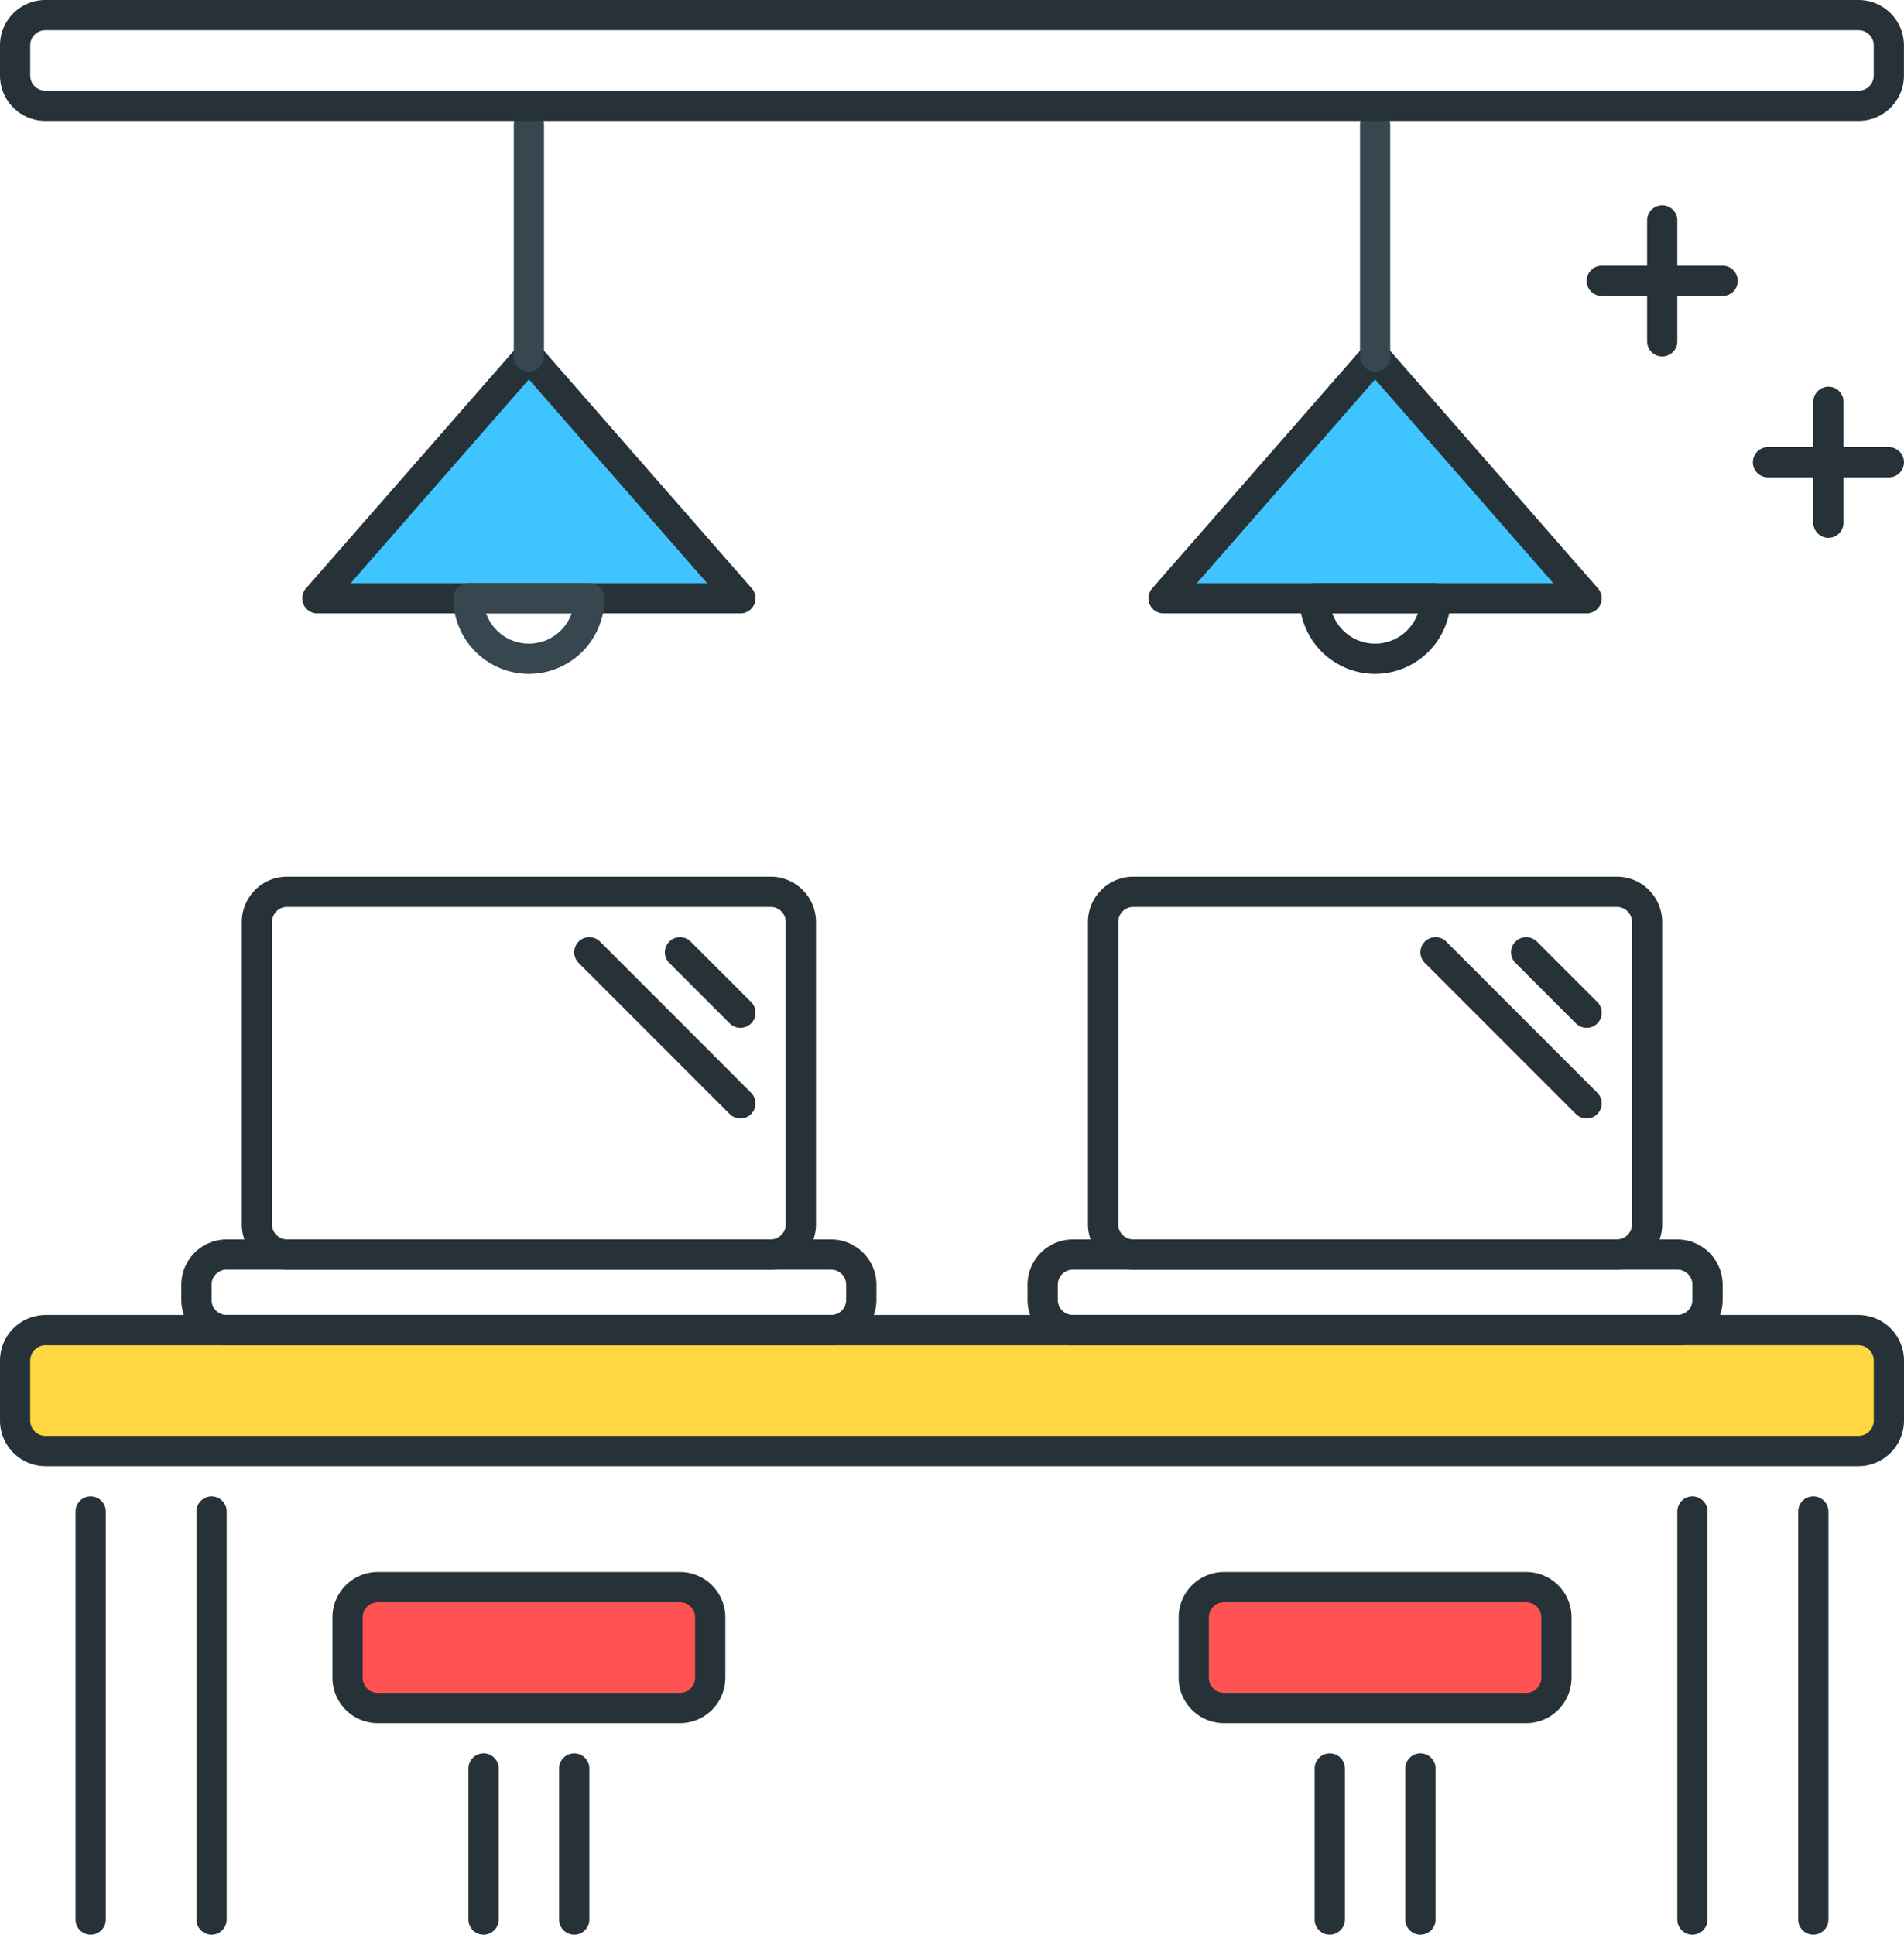 <?xml version="1.0" encoding="UTF-8"?> <svg xmlns="http://www.w3.org/2000/svg" viewBox="683.516 3940 219.636 223.119"><defs><style> .cls-1 { fill: #ffd740; } .cls-2 { fill: #263238; } .cls-3 { fill: #ff5252; } .cls-4 { fill: #40c4ff; } .cls-5 { fill: #37474f; } </style></defs><g id="coworking" transform="translate(683.516 3940)"><path id="Path_122" data-name="Path 122" class="cls-1" d="M217.1,365.945H8.043A3.516,3.516,0,0,1,4.5,362.459v-6.972A3.516,3.516,0,0,1,8.043,352H217.1a3.516,3.516,0,0,1,3.542,3.486v6.972A3.514,3.514,0,0,1,217.1,365.945Zm0,0" transform="translate(-2.757 -198.606)"></path><path id="Path_123" data-name="Path 123" class="cls-2" d="M214.844,365.431H5.786A5.264,5.264,0,0,1,.5,360.2v-6.972A5.264,5.264,0,0,1,5.789,348H214.847a5.267,5.267,0,0,1,5.289,5.229V360.2A5.272,5.272,0,0,1,214.844,365.431ZM5.786,351.486a1.772,1.772,0,0,0-1.8,1.743V360.2a1.775,1.775,0,0,0,1.8,1.743H214.847a1.775,1.775,0,0,0,1.8-1.743v-6.972a1.775,1.775,0,0,0-1.8-1.743Zm0,0" transform="translate(-0.5 -196.349)"></path><path id="Path_124" data-name="Path 124" class="cls-2" d="M54.243,446.55a1.742,1.742,0,0,1-1.743-1.743V397.743a1.743,1.743,0,1,1,3.486,0v47.064A1.744,1.744,0,0,1,54.243,446.55Zm0,0" transform="translate(-29.839 -223.431)"></path><path id="Path_125" data-name="Path 125" class="cls-2" d="M22.243,446.55a1.742,1.742,0,0,1-1.743-1.743V397.743a1.743,1.743,0,1,1,3.486,0v47.064A1.744,1.744,0,0,1,22.243,446.55Zm0,0" transform="translate(-11.784 -223.431)"></path><path id="Path_126" data-name="Path 126" class="cls-2" d="M150.243,484.917a1.744,1.744,0,0,1-1.743-1.743V465.743a1.743,1.743,0,1,1,3.486,0v17.431A1.744,1.744,0,0,1,150.243,484.917Zm0,0" transform="translate(-84.005 -261.798)"></path><path id="Path_127" data-name="Path 127" class="cls-2" d="M126.243,484.917a1.744,1.744,0,0,1-1.743-1.743V465.743a1.743,1.743,0,1,1,3.486,0v17.431A1.744,1.744,0,0,1,126.243,484.917Zm0,0" transform="translate(-70.463 -261.798)"></path><path id="Path_128" data-name="Path 128" class="cls-2" d="M478.243,446.55a1.744,1.744,0,0,1-1.743-1.743V397.743a1.743,1.743,0,0,1,3.486,0v47.064A1.744,1.744,0,0,1,478.243,446.55Zm0,0" transform="translate(-269.069 -223.431)"></path><path id="Path_129" data-name="Path 129" class="cls-2" d="M446.243,446.55a1.744,1.744,0,0,1-1.743-1.743V397.743a1.743,1.743,0,0,1,3.486,0v47.064A1.744,1.744,0,0,1,446.243,446.55Zm0,0" transform="translate(-251.014 -223.431)"></path><path id="Path_130" data-name="Path 130" class="cls-3" d="M130.849,433.945H95.986a3.489,3.489,0,0,1-3.486-3.486v-6.972A3.489,3.489,0,0,1,95.986,420h34.862a3.489,3.489,0,0,1,3.486,3.486v6.972A3.489,3.489,0,0,1,130.849,433.945Zm0,0" transform="translate(-52.408 -236.973)"></path><path id="Path_131" data-name="Path 131" class="cls-2" d="M128.592,433.431H93.729A5.235,5.235,0,0,1,88.5,428.2v-6.972A5.235,5.235,0,0,1,93.729,416h34.862a5.235,5.235,0,0,1,5.229,5.229V428.2A5.235,5.235,0,0,1,128.592,433.431ZM93.729,419.486a1.744,1.744,0,0,0-1.743,1.743V428.2a1.744,1.744,0,0,0,1.743,1.743h34.862a1.744,1.744,0,0,0,1.743-1.743v-6.972a1.744,1.744,0,0,0-1.743-1.743Zm0,0" transform="translate(-50.151 -234.716)"></path><path id="Path_132" data-name="Path 132" class="cls-2" d="M374.243,484.917a1.744,1.744,0,0,1-1.743-1.743V465.743a1.743,1.743,0,1,1,3.486,0v17.431A1.744,1.744,0,0,1,374.243,484.917Zm0,0" transform="translate(-210.39 -261.798)"></path><path id="Path_133" data-name="Path 133" class="cls-2" d="M350.243,484.917a1.744,1.744,0,0,1-1.743-1.743V465.743a1.743,1.743,0,1,1,3.486,0v17.431A1.744,1.744,0,0,1,350.243,484.917Zm0,0" transform="translate(-196.849 -261.798)"></path><path id="Path_134" data-name="Path 134" class="cls-3" d="M354.849,433.945H319.986a3.489,3.489,0,0,1-3.486-3.486v-6.972A3.489,3.489,0,0,1,319.986,420h34.862a3.489,3.489,0,0,1,3.486,3.486v6.972A3.489,3.489,0,0,1,354.849,433.945Zm0,0" transform="translate(-178.794 -236.973)"></path><path id="Path_135" data-name="Path 135" class="cls-2" d="M352.592,433.431H317.729A5.235,5.235,0,0,1,312.5,428.2v-6.972A5.235,5.235,0,0,1,317.729,416h34.862a5.235,5.235,0,0,1,5.229,5.229V428.2A5.235,5.235,0,0,1,352.592,433.431Zm-34.862-13.945a1.744,1.744,0,0,0-1.743,1.743V428.2a1.744,1.744,0,0,0,1.743,1.743h34.862a1.744,1.744,0,0,0,1.743-1.743v-6.972a1.744,1.744,0,0,0-1.743-1.743Zm0,0" transform="translate(-176.537 -234.716)"></path><path id="Path_136" data-name="Path 136" class="cls-4" d="M133.307,122.226H84.5l24.4-27.89Zm0,0" transform="translate(-47.895 -53.226)"></path><path id="Path_137" data-name="Path 137" class="cls-2" d="M131.05,121.746H82.243a1.742,1.742,0,0,1-1.311-2.89l24.4-27.89a1.8,1.8,0,0,1,2.625,0l24.4,27.89a1.742,1.742,0,0,1-1.314,2.89ZM86.085,118.26h41.123l-20.562-23.5Zm0,0" transform="translate(-45.637 -51.004)"></path><path id="Path_138" data-name="Path 138" class="cls-5" d="M138.243,59.215a1.744,1.744,0,0,1-1.743-1.743V30.743a1.743,1.743,0,0,1,3.486,0V57.472A1.744,1.744,0,0,1,138.243,59.215Zm0,0" transform="translate(-77.234 -16.362)"></path><path id="Path_139" data-name="Path 139" class="cls-5" d="M129.216,164.795a8.728,8.728,0,0,1-8.716-8.716,1.744,1.744,0,0,1,1.743-1.743h13.945a1.744,1.744,0,0,1,1.743,1.743A8.728,8.728,0,0,1,129.216,164.795Zm-4.933-6.972a5.233,5.233,0,0,0,9.866,0Zm0,0" transform="translate(-68.206 -87.08)"></path><path id="Path_140" data-name="Path 140" class="cls-4" d="M357.307,122.226H308.5l24.4-27.89Zm0,0" transform="translate(-174.28 -53.226)"></path><path id="Path_141" data-name="Path 141" class="cls-2" d="M355.05,121.746H306.243a1.742,1.742,0,0,1-1.311-2.89l24.4-27.89a1.8,1.8,0,0,1,2.625,0l24.4,27.89a1.742,1.742,0,0,1-1.314,2.89Zm-44.965-3.486h41.123l-20.562-23.5Zm0,0" transform="translate(-172.023 -51.004)"></path><path id="Path_142" data-name="Path 142" class="cls-5" d="M362.243,59.215a1.744,1.744,0,0,1-1.743-1.743V30.743a1.743,1.743,0,0,1,3.486,0V57.472A1.744,1.744,0,0,1,362.243,59.215Zm0,0" transform="translate(-203.619 -16.362)"></path><g id="Group_56" data-name="Group 56" transform="translate(0)"><path id="Path_143" data-name="Path 143" class="cls-2" d="M353.216,164.795a8.728,8.728,0,0,1-8.716-8.716,1.744,1.744,0,0,1,1.743-1.743h13.945a1.744,1.744,0,0,1,1.743,1.743A8.728,8.728,0,0,1,353.216,164.795Zm-4.933-6.972a5.233,5.233,0,0,0,9.866,0Zm0,0" transform="translate(-194.592 -87.08)"></path><path id="Path_144" data-name="Path 144" class="cls-2" d="M349.509,277.321h-55.78a5.235,5.235,0,0,1-5.229-5.229V237.229A5.235,5.235,0,0,1,293.729,232h55.78a5.235,5.235,0,0,1,5.229,5.229v34.862A5.235,5.235,0,0,1,349.509,277.321Zm-55.78-41.835a1.744,1.744,0,0,0-1.743,1.743v34.862a1.744,1.744,0,0,0,1.743,1.743h55.78a1.744,1.744,0,0,0,1.743-1.743V237.229a1.744,1.744,0,0,0-1.743-1.743Zm0,0" transform="translate(-162.996 -130.899)"></path><path id="Path_145" data-name="Path 145" class="cls-2" d="M347.454,340.2H277.729a5.235,5.235,0,0,1-5.229-5.229v-1.743A5.235,5.235,0,0,1,277.729,328h69.725a5.235,5.235,0,0,1,5.229,5.229v1.743A5.235,5.235,0,0,1,347.454,340.2Zm-69.725-8.716a1.744,1.744,0,0,0-1.743,1.743v1.743a1.744,1.744,0,0,0,1.743,1.743h69.725a1.744,1.744,0,0,0,1.743-1.743v-1.743a1.744,1.744,0,0,0-1.743-1.743Zm0,0" transform="translate(-153.968 -185.064)"></path><path id="Path_146" data-name="Path 146" class="cls-2" d="M409.215,258.463a1.75,1.75,0,0,1-1.234-.509l-6.972-6.972a1.743,1.743,0,1,1,2.465-2.465l6.972,6.972a1.741,1.741,0,0,1-1.231,2.974Zm0,0" transform="translate(-226.188 -139.931)"></path><path id="Path_147" data-name="Path 147" class="cls-2" d="M395.674,268.921a1.75,1.75,0,0,1-1.234-.509l-17.431-17.431a1.743,1.743,0,1,1,2.465-2.465L396.9,265.947a1.741,1.741,0,0,1-1.231,2.974Zm0,0" transform="translate(-212.646 -139.931)"></path><path id="Path_148" data-name="Path 148" class="cls-2" d="M125.509,277.321H69.729a5.235,5.235,0,0,1-5.229-5.229V237.229A5.235,5.235,0,0,1,69.729,232h55.78a5.235,5.235,0,0,1,5.229,5.229v34.862A5.235,5.235,0,0,1,125.509,277.321Zm-55.78-41.835a1.744,1.744,0,0,0-1.743,1.743v34.862a1.744,1.744,0,0,0,1.743,1.743h55.78a1.744,1.744,0,0,0,1.743-1.743V237.229a1.744,1.744,0,0,0-1.743-1.743Zm0,0" transform="translate(-36.61 -130.899)"></path><path id="Path_149" data-name="Path 149" class="cls-2" d="M123.454,340.2H53.729a5.235,5.235,0,0,1-5.229-5.229v-1.743A5.235,5.235,0,0,1,53.729,328h69.725a5.235,5.235,0,0,1,5.229,5.229v1.743A5.235,5.235,0,0,1,123.454,340.2Zm-69.725-8.716a1.744,1.744,0,0,0-1.743,1.743v1.743a1.744,1.744,0,0,0,1.743,1.743h69.725a1.744,1.744,0,0,0,1.743-1.743v-1.743a1.744,1.744,0,0,0-1.743-1.743Zm0,0" transform="translate(-27.583 -185.064)"></path><path id="Path_150" data-name="Path 150" class="cls-2" d="M185.215,258.463a1.75,1.75,0,0,1-1.234-.509l-6.972-6.972a1.743,1.743,0,1,1,2.465-2.465l6.972,6.972a1.741,1.741,0,0,1-1.231,2.974Zm0,0" transform="translate(-99.802 -139.931)"></path><path id="Path_151" data-name="Path 151" class="cls-2" d="M171.674,268.921a1.75,1.75,0,0,1-1.234-.509l-17.431-17.431a1.743,1.743,0,0,1,2.465-2.465L172.9,265.947a1.741,1.741,0,0,1-1.231,2.974Zm0,0" transform="translate(-86.261 -139.931)"></path><path id="Path_152" data-name="Path 152" class="cls-2" d="M214.9,13.945H5.729A5.233,5.233,0,0,1,.5,8.716V5.229A5.235,5.235,0,0,1,5.729,0H214.9a5.235,5.235,0,0,1,5.229,5.229V8.716A5.235,5.235,0,0,1,214.9,13.945ZM5.729,3.486A1.744,1.744,0,0,0,3.986,5.229V8.716a1.744,1.744,0,0,0,1.743,1.743H214.9a1.744,1.744,0,0,0,1.743-1.743V5.229A1.744,1.744,0,0,0,214.9,3.486Zm0,0" transform="translate(-0.5)"></path><path id="Path_153" data-name="Path 153" class="cls-2" d="M438.243,71.767a1.744,1.744,0,0,1-1.743-1.743V56.079a1.743,1.743,0,0,1,3.486,0V70.024A1.744,1.744,0,0,1,438.243,71.767Zm0,0" transform="translate(-246.5 -30.657)"></path><path id="Path_154" data-name="Path 154" class="cls-2" d="M436.188,73.822H422.243a1.743,1.743,0,1,1,0-3.486h13.945a1.743,1.743,0,0,1,0,3.486Zm0,0" transform="translate(-237.473 -39.685)"></path><path id="Path_155" data-name="Path 155" class="cls-2" d="M482.243,119.767a1.744,1.744,0,0,1-1.743-1.743V104.079a1.743,1.743,0,0,1,3.486,0v13.945A1.744,1.744,0,0,1,482.243,119.767Zm0,0" transform="translate(-271.326 -57.74)"></path><path id="Path_156" data-name="Path 156" class="cls-2" d="M480.188,121.822H466.243a1.743,1.743,0,1,1,0-3.486h13.945a1.743,1.743,0,1,1,0,3.486Zm0,0" transform="translate(-262.298 -66.768)"></path></g></g></svg> 